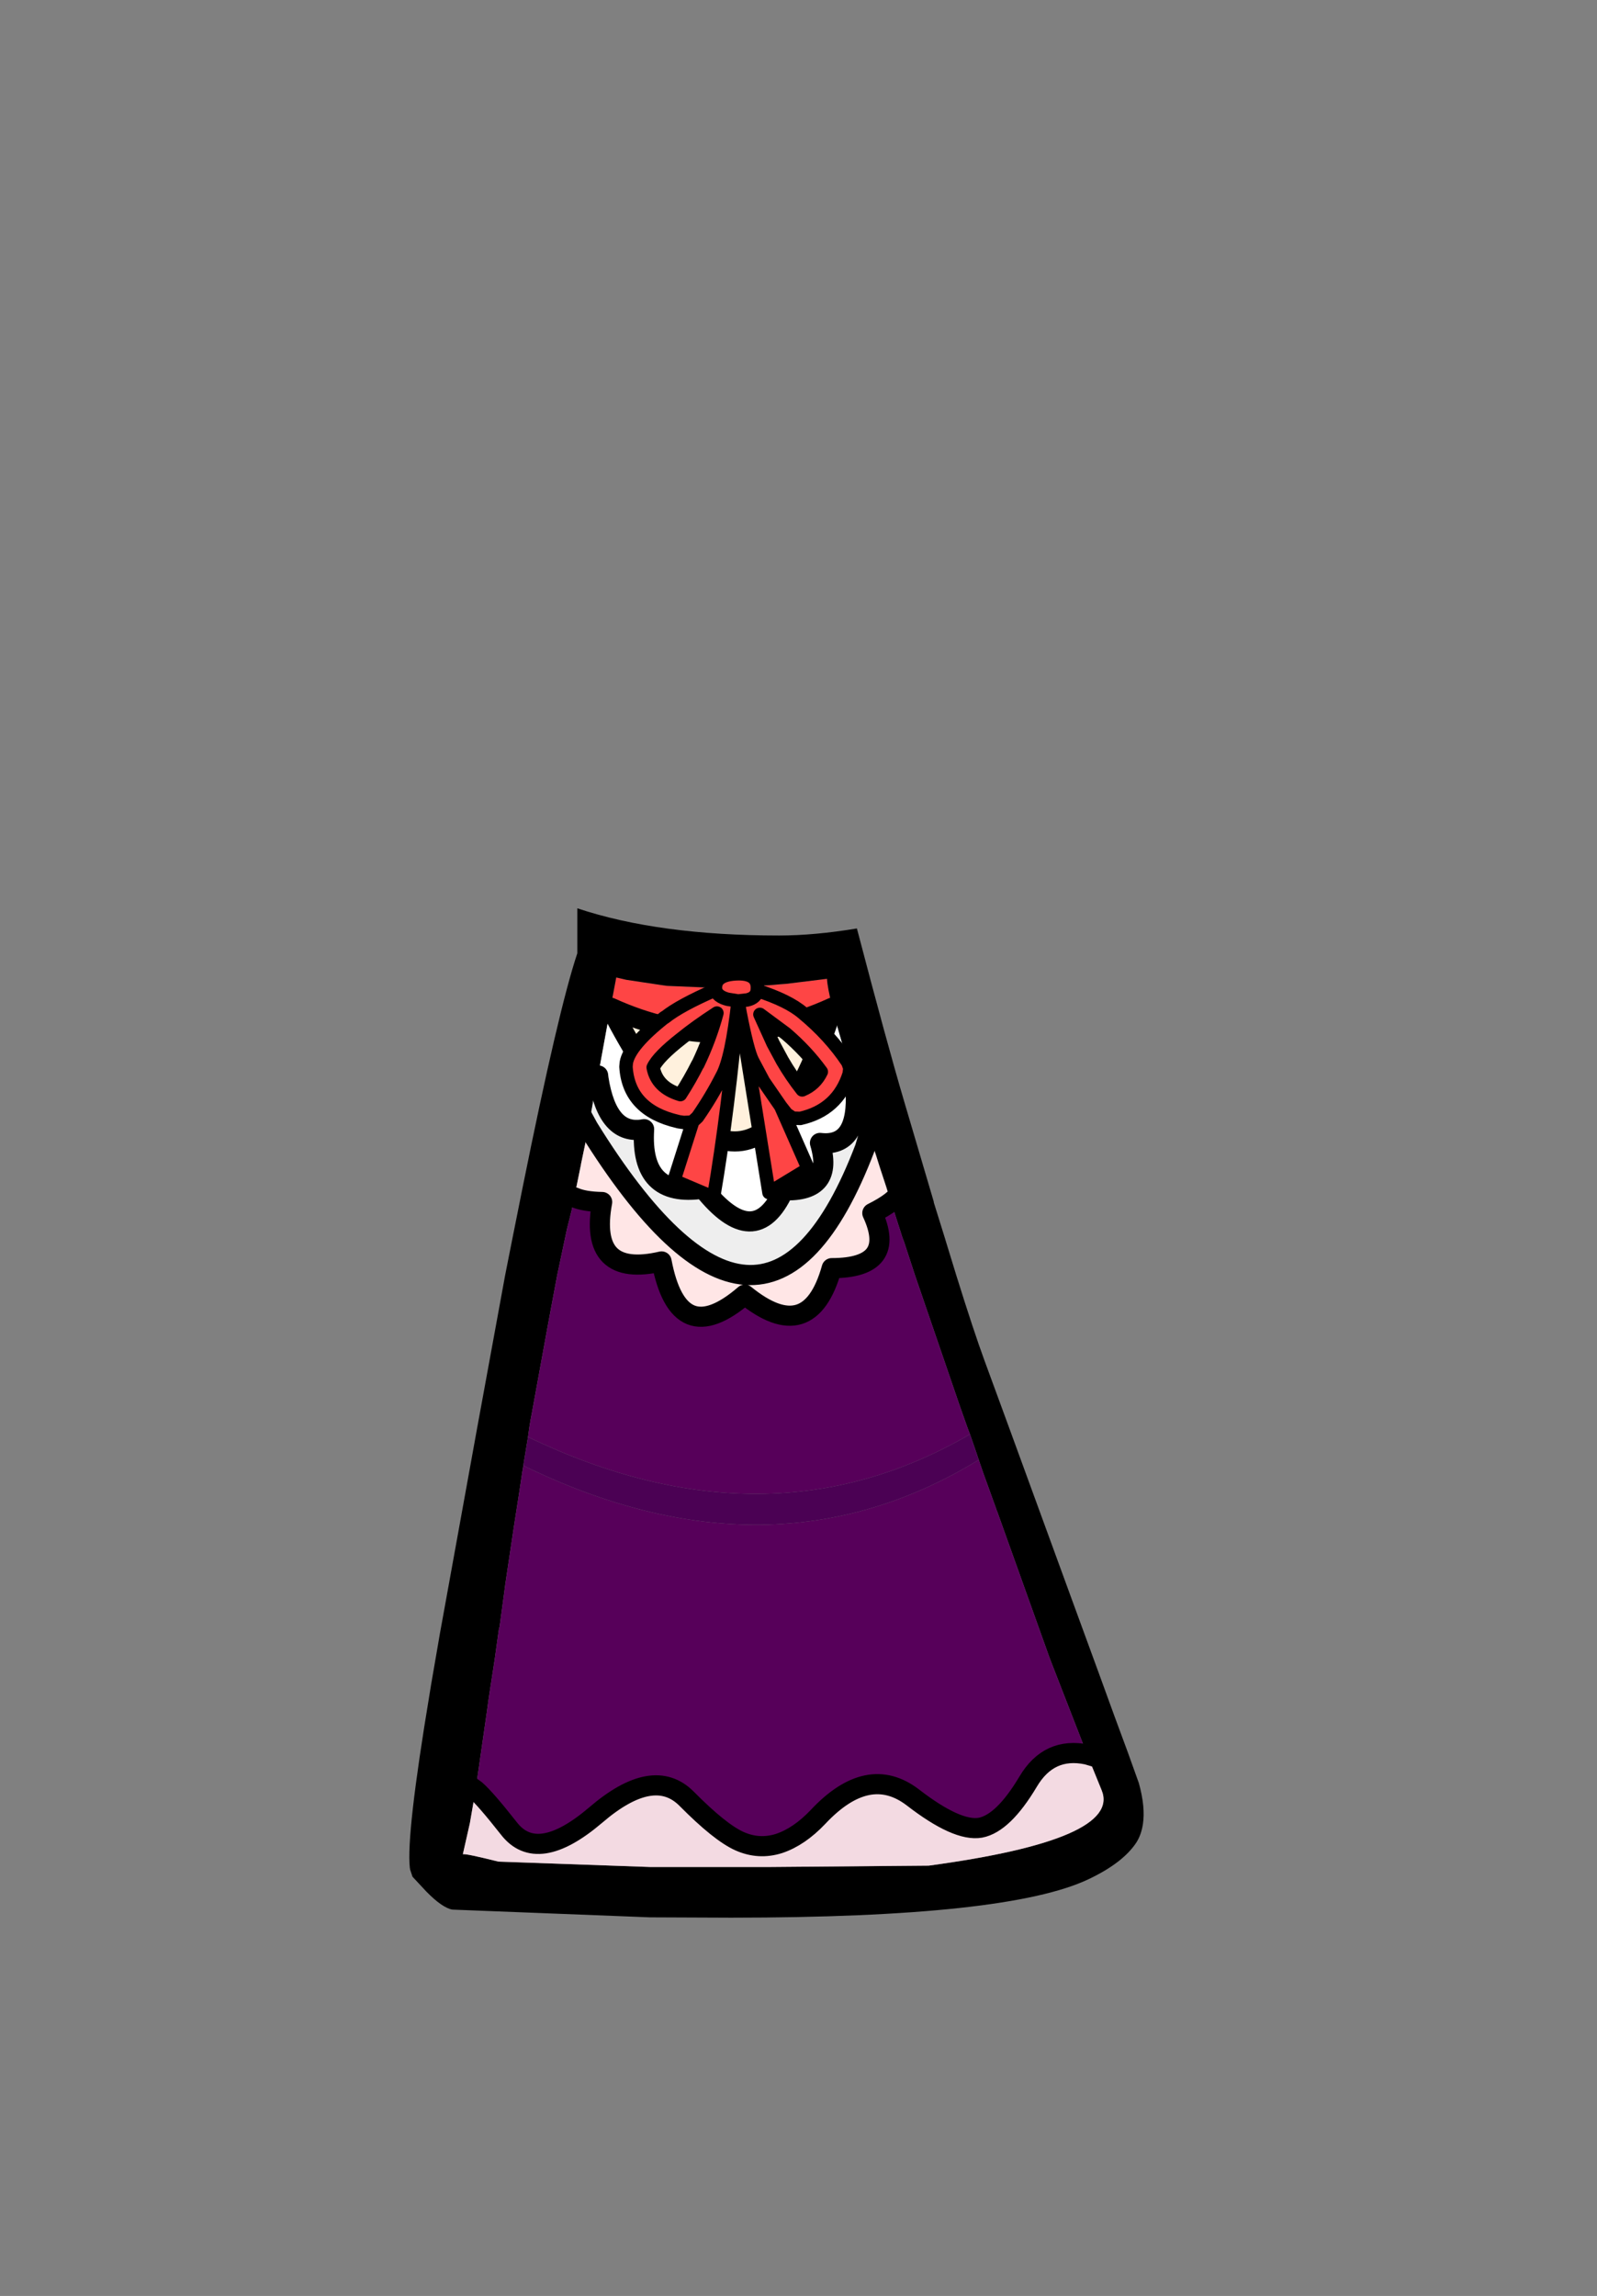 <?xml version="1.0" encoding="UTF-8" standalone="no"?>
<svg xmlns:xlink="http://www.w3.org/1999/xlink" height="342.0px" width="237.9px" xmlns="http://www.w3.org/2000/svg">
  <rect width="100%" height="100%" fill="#808080" stroke="none"/>
  <g transform="matrix(1, 0, 0, 1, 118.05, 273.9)">
    <use height="150.35" transform="matrix(1.0, 0.0, 0.0, 1.0, -57.05, -138.6)" width="109.35" xlink:href="#shape0"/>
  </g>
  <defs>
    <g id="shape0" transform="matrix(1, 0, 0, 1, 57.05, 138.6)">
      <path d="M-27.1 -123.8 L-26.25 -128.3 -24.75 -127.95 -19.75 -127.2 -18.7 -127.05 -12.75 -126.8 -9.75 -126.85 -3.35 -127.15 -1.65 -127.3 -0.95 -127.35 5.15 -128.1 5.15 -128.05 Q5.2 -126.9 5.95 -123.8 -10.55 -116.25 -27.1 -123.8" fill="#fe4545" fill-rule="evenodd" stroke="none"/>
      <path d="M5.95 -123.8 Q5.2 -126.9 5.15 -128.05 L5.15 -128.1 -0.95 -127.35 -1.65 -127.3 -3.35 -127.15 -9.75 -126.85 -12.75 -126.8 -18.7 -127.05 -19.75 -127.2 -24.75 -127.95 -26.25 -128.3 -27.1 -123.8 -27.6 -121.1 -28.95 -113.7 -29.05 -113.3 -29.7 -109.8 -29.85 -108.95 -30.4 -105.9 -30.8 -103.85 -31.5 -100.5 -31.5 -100.45 -32.5 -95.55 -32.85 -93.8 -33.6 -90.8 -35.05 -83.95 -36.45 -76.45 -38.8 -63.55 -39.0 -62.5 -39.2 -61.3 -39.4 -59.85 -40.1 -55.6 -40.15 -55.2 -40.25 -54.65 -40.65 -51.95 -41.5 -46.5 -42.8 -37.8 -42.8 -37.75 -43.65 -31.45 -43.7 -31.5 -43.7 -31.45 -43.85 -30.4 -44.35 -26.8 -45.25 -20.95 -45.55 -18.75 -47.2 -7.3 -47.2 -7.25 -48.05 -2.35 -49.1 2.3 -49.05 2.3 Q-48.6 2.2 -43.8 3.4 L-21.25 4.2 -3.3 4.2 20.3 4.0 Q49.1 0.1 46.05 -7.25 L44.3 -11.55 44.25 -11.6 44.15 -11.85 43.9 -12.55 38.65 -26.05 38.25 -27.1 30.5 -48.75 30.35 -49.1 30.35 -49.15 28.4 -54.55 27.75 -56.45 27.6 -56.9 27.35 -57.65 26.45 -60.25 26.05 -61.3 24.85 -64.7 18.25 -83.95 16.6 -89.0 16.4 -89.5 15.2 -93.25 14.65 -94.85 14.0 -97.0 13.0 -100.05 12.7 -101.0 12.45 -101.8 12.3 -102.25 11.45 -105.1 11.2 -105.75 10.1 -109.3 10.05 -109.45 9.85 -110.1 9.7 -110.55 9.4 -111.6 9.1 -112.55 6.7 -120.9 6.15 -123.1 5.95 -123.8 M12.2 -108.1 L11.45 -105.1 12.2 -108.1 M19.25 -101.0 L21.05 -94.9 21.05 -94.8 22.7 -89.5 22.85 -89.0 24.4 -83.95 Q27.0 -75.6 28.6 -71.25 L32.25 -61.3 41.4 -36.25 45.7 -24.5 47.9 -18.45 49.95 -12.9 51.6 -8.3 Q52.6 -4.7 52.2 -2.15 51.95 -0.55 51.2 0.6 49.2 3.6 44.15 6.0 32.15 11.75 -9.15 11.75 L-21.25 11.7 -50.65 10.55 Q-52.15 10.3 -54.55 7.85 L-56.6 5.65 -56.95 4.6 -57.0 4.3 Q-57.55 -0.6 -54.05 -21.6 L-53.85 -22.85 -52.65 -29.8 -52.55 -30.4 -52.05 -33.15 -46.95 -61.3 -42.8 -83.95 -41.8 -89.0 -40.2 -97.0 Q-34.85 -123.55 -32.05 -131.9 L-32.05 -138.6 Q-19.9 -134.55 -2.0 -134.55 3.25 -134.55 9.6 -135.6 14.05 -118.6 16.65 -109.8 L19.25 -101.0 M-31.9 -108.65 L-30.4 -105.9 -31.9 -108.65 M15.2 -95.3 L14.65 -94.85 15.2 -95.3 M46.1 -11.9 L43.9 -12.55 46.1 -11.9 M-49.25 -8.4 L-47.75 -7.65 -47.2 -7.25 -47.75 -7.65 -49.25 -8.4" fill="#000000" fill-rule="evenodd" stroke="none"/>
      <path d="M5.95 -123.8 L6.15 -123.1 6.7 -120.9 9.1 -112.55 9.4 -111.6 Q9.95 -102.95 4.1 -103.65 6.3 -96.3 -1.3 -96.6 -5.6 -87.2 -13.3 -96.85 -22.75 -95.4 -22.1 -105.7 -27.55 -104.65 -28.9 -113.25 L-28.95 -113.7 -27.6 -121.1 -27.1 -123.8 Q-6.6 -83.95 5.95 -123.8" fill="#ffffff" fill-rule="evenodd" stroke="none"/>
      <path d="M9.4 -111.6 L9.7 -110.55 9.85 -110.1 10.05 -109.45 10.1 -109.3 11.2 -105.75 11.45 -105.1 10.8 -102.9 Q-4.2 -63.6 -30.4 -105.9 L-29.85 -108.95 -29.7 -109.8 -29.05 -113.3 -28.9 -113.25 Q-27.55 -104.65 -22.1 -105.7 -22.75 -95.4 -13.3 -96.85 -5.6 -87.2 -1.3 -96.6 6.3 -96.3 4.1 -103.65 9.95 -102.95 9.4 -111.6" fill="#eeeeee" fill-rule="evenodd" stroke="none"/>
      <path d="M-30.4 -105.9 Q-4.2 -63.6 10.8 -102.9 L11.45 -105.1 12.3 -102.25 12.45 -101.8 12.7 -101.0 13.0 -100.05 14.0 -97.0 14.65 -94.85 Q13.6 -94.05 11.9 -93.2 15.7 -85.0 5.85 -85.0 2.55 -73.2 -7.1 -81.05 -16.95 -72.55 -19.5 -86.0 -30.45 -83.45 -28.35 -94.85 -31.05 -94.9 -32.5 -95.55 L-31.5 -100.45 -31.5 -100.5 -30.8 -103.85 -30.4 -105.9" fill="#ffe6e6" fill-rule="evenodd" stroke="none"/>
      <path d="M-32.5 -95.55 Q-31.05 -94.9 -28.35 -94.85 -30.45 -83.45 -19.5 -86.0 -16.95 -72.55 -7.1 -81.05 2.55 -73.2 5.85 -85.0 15.7 -85.0 11.9 -93.2 13.6 -94.05 14.65 -94.85 L15.2 -93.25 16.4 -89.5 16.6 -89.0 18.25 -83.95 24.85 -64.7 26.05 -61.3 26.45 -60.25 Q-3.7 -42.7 -39.4 -59.85 L-39.2 -61.3 -39.0 -62.5 -38.8 -63.55 -36.45 -76.45 -35.05 -83.95 -33.6 -90.8 -32.85 -93.8 -32.5 -95.55 M27.75 -56.45 L28.4 -54.55 30.35 -49.15 30.35 -49.1 30.5 -48.75 38.25 -27.1 38.65 -26.05 43.9 -12.55 Q38.2 -13.75 35.1 -8.5 31.4 -2.3 28.0 -1.65 24.55 -1.05 17.95 -6.15 11.3 -11.25 3.8 -3.25 1.0 -0.3 -2.0 0.7 -5.0 1.65 -7.9 0.35 -10.8 -0.95 -15.75 -5.95 -20.7 -10.95 -29.35 -3.5 -38.05 3.9 -42.25 -1.55 -45.75 -6.0 -47.2 -7.25 L-47.2 -7.3 -45.55 -18.75 -45.25 -20.95 -44.35 -26.8 -43.85 -30.4 -43.7 -31.45 -43.65 -31.45 -42.8 -37.75 -42.8 -37.8 -41.5 -46.5 -40.65 -51.95 -40.25 -54.65 -40.15 -55.2 -40.1 -55.6 Q-3.15 -37.55 27.75 -56.45" fill="#57005a" fill-rule="evenodd" stroke="none"/>
      <path d="M26.45 -60.25 L27.35 -57.65 27.6 -56.9 27.75 -56.45 Q-3.15 -37.55 -40.1 -55.6 L-39.4 -59.85 Q-3.7 -42.7 26.45 -60.25" fill="#4b0154" fill-rule="evenodd" stroke="none"/>
      <path d="M-47.2 -7.25 Q-45.75 -6.0 -42.25 -1.55 -38.05 3.9 -29.35 -3.5 -20.7 -10.95 -15.75 -5.95 -10.8 -0.95 -7.9 0.35 -5.0 1.65 -2.0 0.7 1.0 -0.3 3.8 -3.25 11.3 -11.25 17.95 -6.15 24.55 -1.05 28.0 -1.65 31.4 -2.3 35.1 -8.5 38.2 -13.75 43.9 -12.55 L44.15 -11.85 44.25 -11.6 44.3 -11.55 46.05 -7.25 Q49.1 0.1 20.3 4.0 L-3.3 4.2 -21.25 4.2 -43.8 3.4 Q-48.6 2.2 -49.05 2.3 L-49.1 2.3 -48.05 -2.35 -47.2 -7.25" fill="#f3dae2" fill-rule="evenodd" stroke="none"/>
      <path d="M-27.1 -123.8 Q-10.55 -116.25 5.95 -123.8 -6.6 -83.95 -27.1 -123.8" fill="#fff1dd" fill-rule="evenodd" stroke="none"/>
      <path d="M-27.1 -123.8 Q-10.55 -116.25 5.95 -123.8 -6.6 -83.95 -27.1 -123.8 M11.45 -105.1 L12.2 -108.1 M11.45 -105.1 L10.8 -102.9 Q-4.2 -63.6 -30.4 -105.9 L-31.9 -108.65 M-32.5 -95.55 Q-31.05 -94.9 -28.35 -94.85 -30.45 -83.45 -19.5 -86.0 -16.95 -72.55 -7.1 -81.05 2.55 -73.2 5.85 -85.0 15.7 -85.0 11.9 -93.2 13.6 -94.05 14.65 -94.85 L15.2 -95.3 M9.4 -111.6 Q9.95 -102.95 4.1 -103.65 6.3 -96.3 -1.3 -96.6 -5.6 -87.2 -13.3 -96.85 -22.75 -95.4 -22.1 -105.7 -27.55 -104.65 -28.9 -113.25 M43.9 -12.55 L46.1 -11.9 M-47.2 -7.25 Q-45.75 -6.0 -42.25 -1.55 -38.05 3.9 -29.35 -3.5 -20.7 -10.95 -15.75 -5.95 -10.8 -0.95 -7.9 0.35 -5.0 1.65 -2.0 0.7 1.0 -0.3 3.8 -3.25 11.3 -11.25 17.95 -6.15 24.55 -1.05 28.0 -1.65 31.4 -2.3 35.1 -8.5 38.2 -13.75 43.9 -12.55 M-47.2 -7.25 L-47.75 -7.65 -49.25 -8.4 M-28.95 -113.7 L-28.9 -113.25" fill="none" stroke="#000000" stroke-linecap="round" stroke-linejoin="round" stroke-width="3.0"/>
      <path d="M1.15 -107.3 L0.05 -107.35 -0.85 -107.95 -1.75 -109.1 2.35 -99.8 -3.5 -96.25 -7.8 -123.05 -8.1 -124.8 Q-9.5 -108.7 -11.75 -95.55 L-17.65 -98.05 -14.85 -106.85 -15.05 -106.75 -16.2 -106.7 -16.9 -106.8 -17.1 -106.85 Q-24.4 -108.55 -24.8 -115.0 L-24.75 -115.6 Q-24.3 -118.2 -19.05 -122.35 L-19.0 -122.35 Q-16.75 -124.15 -11.45 -126.45 -11.75 -128.8 -8.0 -128.85 -4.95 -128.85 -5.25 -126.35 -0.6 -124.85 1.55 -123.0 5.6 -119.65 8.25 -115.65 L8.55 -114.8 8.45 -113.95 Q6.75 -108.55 1.15 -107.3 M1.45 -111.55 Q3.4 -112.35 4.3 -114.25 2.1 -117.3 -1.0 -119.95 L-4.85 -122.8 -2.9 -118.5 -1.5 -115.9 Q-0.2 -113.65 1.45 -111.55 M-7.8 -123.05 Q-6.7 -117.4 -5.95 -115.9 L-4.3 -112.8 -1.75 -109.1 -4.3 -112.8 -5.95 -115.9 Q-6.7 -117.4 -7.8 -123.05 M-5.25 -126.35 Q-5.4 -125.25 -6.75 -124.95 L-8.1 -124.8 -9.65 -125.05 Q-11.2 -125.45 -11.45 -126.45 -11.2 -125.45 -9.65 -125.05 L-8.1 -124.8 -6.75 -124.95 Q-5.4 -125.25 -5.25 -126.35 M-14.1 -115.35 Q-12.3 -119.1 -11.25 -123.0 -14.4 -120.95 -16.55 -119.2 -20.0 -116.5 -20.75 -114.9 -20.2 -111.9 -16.7 -110.85 -15.25 -113.1 -14.1 -115.4 L-14.1 -115.35 M-14.85 -106.85 L-14.15 -107.5 Q-12.1 -110.45 -10.5 -113.6 -9.05 -116.2 -8.1 -124.8 -9.05 -116.2 -10.5 -113.6 -12.1 -110.45 -14.15 -107.5 L-14.85 -106.85" fill="#fe4545" fill-rule="evenodd" stroke="none"/>
      <path d="M1.15 -107.3 L0.05 -107.35 -0.85 -107.95 -1.75 -109.1 2.35 -99.8 -3.5 -96.25 -7.8 -123.05 -8.1 -124.8 Q-9.5 -108.7 -11.75 -95.55 L-17.65 -98.05 -14.85 -106.85 -15.05 -106.75 -16.2 -106.7 -16.9 -106.8 -17.1 -106.85 Q-24.4 -108.55 -24.8 -115.0 L-24.75 -115.6 Q-24.3 -118.2 -19.05 -122.35 L-19.0 -122.35 Q-16.75 -124.15 -11.45 -126.45 -11.75 -128.8 -8.0 -128.85 -4.95 -128.85 -5.25 -126.35 -0.6 -124.85 1.55 -123.0 5.6 -119.65 8.25 -115.65 L8.55 -114.8 8.45 -113.95 Q6.75 -108.55 1.15 -107.3 M1.45 -111.55 Q-0.2 -113.65 -1.5 -115.9 L-2.9 -118.5 -4.85 -122.8 -1.0 -119.95 Q2.1 -117.3 4.3 -114.25 3.4 -112.35 1.45 -111.55 M-11.45 -126.45 Q-11.2 -125.45 -9.65 -125.05 L-8.1 -124.8 -6.75 -124.95 Q-5.4 -125.25 -5.25 -126.35 M-1.75 -109.1 L-4.3 -112.8 -5.95 -115.9 Q-6.7 -117.4 -7.8 -123.05 M-14.1 -115.35 L-14.1 -115.4 Q-15.25 -113.1 -16.7 -110.85 -20.2 -111.9 -20.75 -114.9 -20.0 -116.5 -16.55 -119.2 -14.4 -120.95 -11.25 -123.0 -12.3 -119.1 -14.1 -115.35 M-8.1 -124.8 Q-9.05 -116.2 -10.5 -113.6 -12.1 -110.45 -14.15 -107.5 L-14.85 -106.85" fill="none" stroke="#000000" stroke-linecap="round" stroke-linejoin="round" stroke-width="2.0"/>
    </g>
  </defs>
</svg>
